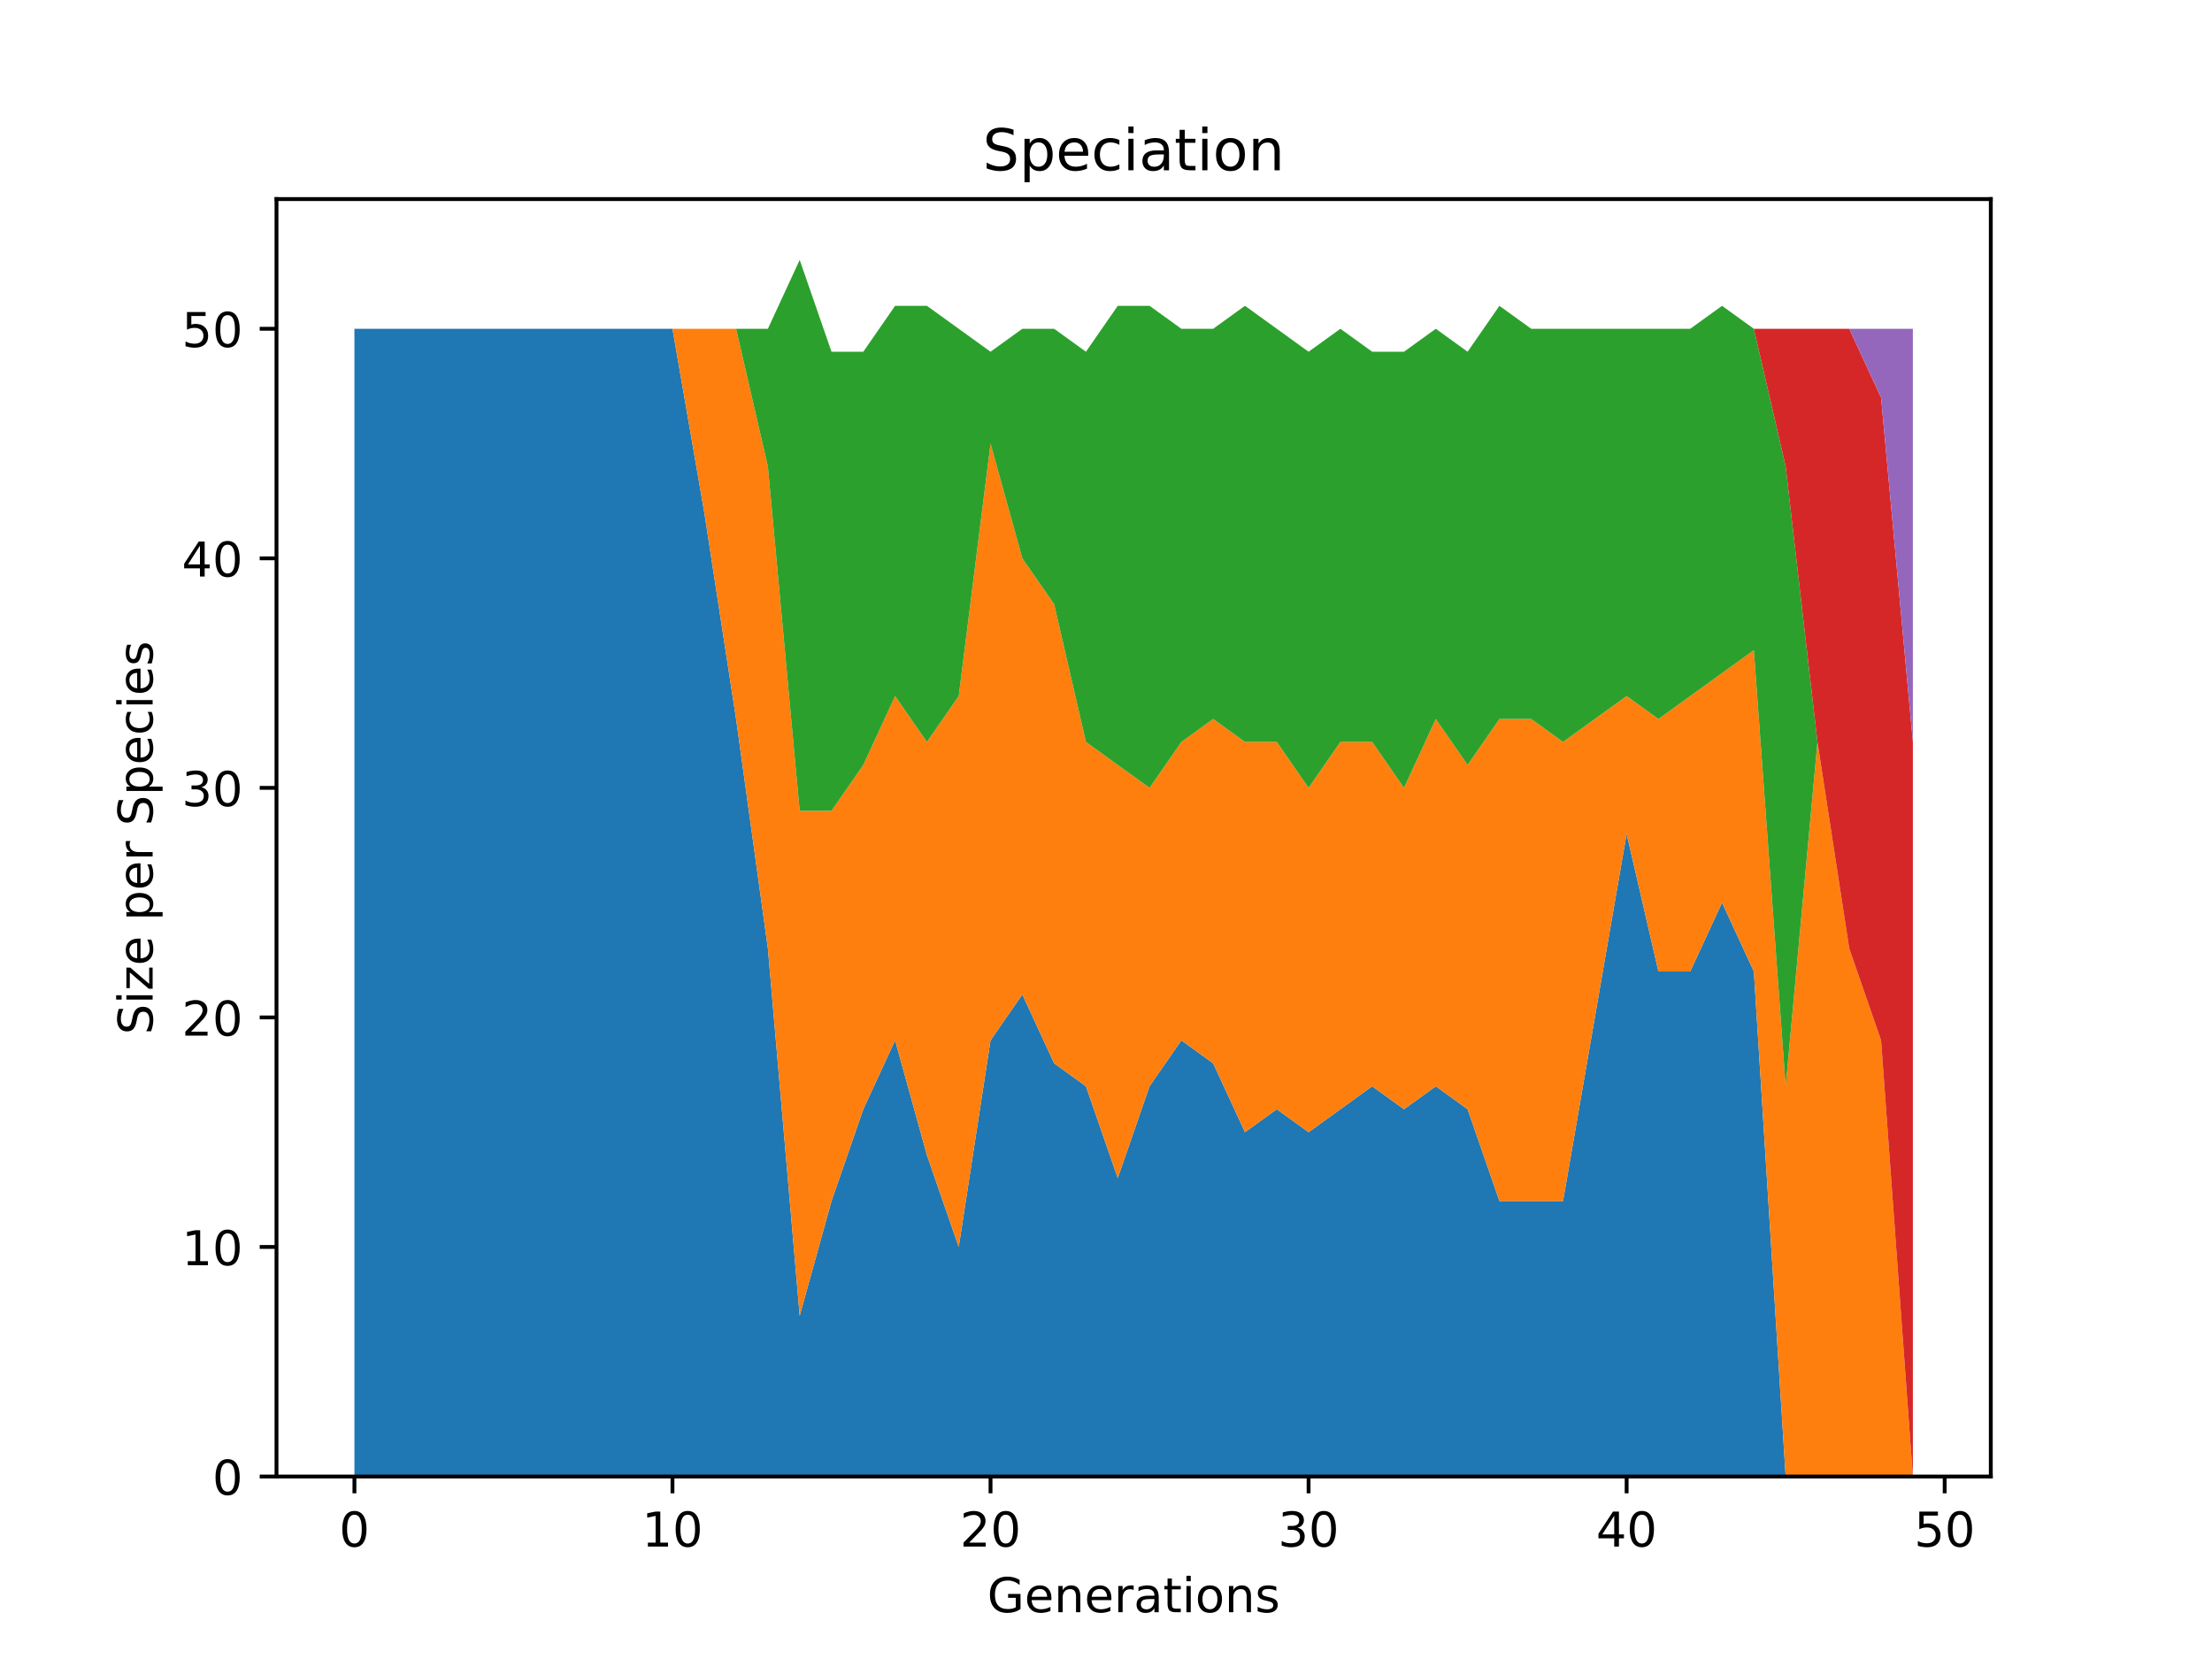 <?xml version="1.0" encoding="utf-8" standalone="no"?>
<!DOCTYPE svg PUBLIC "-//W3C//DTD SVG 1.1//EN"
  "http://www.w3.org/Graphics/SVG/1.1/DTD/svg11.dtd">
<!-- Created with matplotlib (https://matplotlib.org/) -->
<svg height="345.6pt" version="1.1" viewBox="0 0 460.8 345.6" width="460.8pt" xmlns="http://www.w3.org/2000/svg" xmlns:xlink="http://www.w3.org/1999/xlink">
 <defs>
  <style type="text/css">
*{stroke-linecap:butt;stroke-linejoin:round;}
  </style>
 </defs>
 <g id="figure_1">
  <g id="patch_1">
   <path d="M 0 345.6 
L 460.8 345.6 
L 460.8 0 
L 0 0 
z
" style="fill:#ffffff;"/>
  </g>
  <g id="axes_1">
   <g id="patch_2">
    <path d="M 57.6 307.584 
L 414.72 307.584 
L 414.72 41.472 
L 57.6 41.472 
z
" style="fill:#ffffff;"/>
   </g>
   <g id="PolyCollection_1">
    <path clip-path="url(#p6f7f389c90)" d="M 73.833 68.49 
L 73.833 307.584 
L 80.458 307.584 
L 87.084 307.584 
L 93.71 307.584 
L 100.335 307.584 
L 106.961 307.584 
L 113.586 307.584 
L 120.212 307.584 
L 126.838 307.584 
L 133.463 307.584 
L 140.089 307.584 
L 146.714 307.584 
L 153.34 307.584 
L 159.966 307.584 
L 166.591 307.584 
L 173.217 307.584 
L 179.842 307.584 
L 186.468 307.584 
L 193.094 307.584 
L 199.719 307.584 
L 206.345 307.584 
L 212.97 307.584 
L 219.596 307.584 
L 226.222 307.584 
L 232.847 307.584 
L 239.473 307.584 
L 246.098 307.584 
L 252.724 307.584 
L 259.35 307.584 
L 265.975 307.584 
L 272.601 307.584 
L 279.226 307.584 
L 285.852 307.584 
L 292.478 307.584 
L 299.103 307.584 
L 305.729 307.584 
L 312.354 307.584 
L 318.98 307.584 
L 325.606 307.584 
L 332.231 307.584 
L 338.857 307.584 
L 345.482 307.584 
L 352.108 307.584 
L 358.734 307.584 
L 365.359 307.584 
L 371.985 307.584 
L 378.61 307.584 
L 385.236 307.584 
L 391.862 307.584 
L 398.487 307.584 
L 398.487 307.584 
L 398.487 307.584 
L 391.862 307.584 
L 385.236 307.584 
L 378.61 307.584 
L 371.985 307.584 
L 365.359 202.382 
L 358.734 188.037 
L 352.108 202.382 
L 345.482 202.382 
L 338.857 173.691 
L 332.231 211.946 
L 325.606 250.201 
L 318.98 250.201 
L 312.354 250.201 
L 305.729 231.074 
L 299.103 226.292 
L 292.478 231.074 
L 285.852 226.292 
L 279.226 231.074 
L 272.601 235.856 
L 265.975 231.074 
L 259.35 235.856 
L 252.724 221.51 
L 246.098 216.728 
L 239.473 226.292 
L 232.847 245.419 
L 226.222 226.292 
L 219.596 221.51 
L 212.97 207.164 
L 206.345 216.728 
L 199.719 259.765 
L 193.094 240.638 
L 186.468 216.728 
L 179.842 231.074 
L 173.217 250.201 
L 166.591 274.111 
L 159.966 197.601 
L 153.34 149.782 
L 146.714 106.745 
L 140.089 68.49 
L 133.463 68.49 
L 126.838 68.49 
L 120.212 68.49 
L 113.586 68.49 
L 106.961 68.49 
L 100.335 68.49 
L 93.71 68.49 
L 87.084 68.49 
L 80.458 68.49 
L 73.833 68.49 
z
" style="fill:#1f77b4;"/>
   </g>
   <g id="PolyCollection_2">
    <path clip-path="url(#p6f7f389c90)" d="M 73.833 68.49 
L 73.833 68.49 
L 80.458 68.49 
L 87.084 68.49 
L 93.71 68.49 
L 100.335 68.49 
L 106.961 68.49 
L 113.586 68.49 
L 120.212 68.49 
L 126.838 68.49 
L 133.463 68.49 
L 140.089 68.49 
L 146.714 106.745 
L 153.34 149.782 
L 159.966 197.601 
L 166.591 274.111 
L 173.217 250.201 
L 179.842 231.074 
L 186.468 216.728 
L 193.094 240.638 
L 199.719 259.765 
L 206.345 216.728 
L 212.97 207.164 
L 219.596 221.51 
L 226.222 226.292 
L 232.847 245.419 
L 239.473 226.292 
L 246.098 216.728 
L 252.724 221.51 
L 259.35 235.856 
L 265.975 231.074 
L 272.601 235.856 
L 279.226 231.074 
L 285.852 226.292 
L 292.478 231.074 
L 299.103 226.292 
L 305.729 231.074 
L 312.354 250.201 
L 318.98 250.201 
L 325.606 250.201 
L 332.231 211.946 
L 338.857 173.691 
L 345.482 202.382 
L 352.108 202.382 
L 358.734 188.037 
L 365.359 202.382 
L 371.985 307.584 
L 378.61 307.584 
L 385.236 307.584 
L 391.862 307.584 
L 398.487 307.584 
L 398.487 307.584 
L 398.487 307.584 
L 391.862 216.728 
L 385.236 197.601 
L 378.61 154.564 
L 371.985 226.292 
L 365.359 135.436 
L 358.734 140.218 
L 352.108 145 
L 345.482 149.782 
L 338.857 145 
L 332.231 149.782 
L 325.606 154.564 
L 318.98 149.782 
L 312.354 149.782 
L 305.729 159.346 
L 299.103 149.782 
L 292.478 164.127 
L 285.852 154.564 
L 279.226 154.564 
L 272.601 164.127 
L 265.975 154.564 
L 259.35 154.564 
L 252.724 149.782 
L 246.098 154.564 
L 239.473 164.127 
L 232.847 159.346 
L 226.222 154.564 
L 219.596 125.872 
L 212.97 116.309 
L 206.345 92.399 
L 199.719 145 
L 193.094 154.564 
L 186.468 145 
L 179.842 159.346 
L 173.217 168.909 
L 166.591 168.909 
L 159.966 97.181 
L 153.34 68.49 
L 146.714 68.49 
L 140.089 68.49 
L 133.463 68.49 
L 126.838 68.49 
L 120.212 68.49 
L 113.586 68.49 
L 106.961 68.49 
L 100.335 68.49 
L 93.71 68.49 
L 87.084 68.49 
L 80.458 68.49 
L 73.833 68.49 
z
" style="fill:#ff7f0e;"/>
   </g>
   <g id="PolyCollection_3">
    <path clip-path="url(#p6f7f389c90)" d="M 73.833 68.49 
L 73.833 68.49 
L 80.458 68.49 
L 87.084 68.49 
L 93.71 68.49 
L 100.335 68.49 
L 106.961 68.49 
L 113.586 68.49 
L 120.212 68.49 
L 126.838 68.49 
L 133.463 68.49 
L 140.089 68.49 
L 146.714 68.49 
L 153.34 68.49 
L 159.966 97.181 
L 166.591 168.909 
L 173.217 168.909 
L 179.842 159.346 
L 186.468 145 
L 193.094 154.564 
L 199.719 145 
L 206.345 92.399 
L 212.97 116.309 
L 219.596 125.872 
L 226.222 154.564 
L 232.847 159.346 
L 239.473 164.127 
L 246.098 154.564 
L 252.724 149.782 
L 259.35 154.564 
L 265.975 154.564 
L 272.601 164.127 
L 279.226 154.564 
L 285.852 154.564 
L 292.478 164.127 
L 299.103 149.782 
L 305.729 159.346 
L 312.354 149.782 
L 318.98 149.782 
L 325.606 154.564 
L 332.231 149.782 
L 338.857 145 
L 345.482 149.782 
L 352.108 145 
L 358.734 140.218 
L 365.359 135.436 
L 371.985 226.292 
L 378.61 154.564 
L 385.236 197.601 
L 391.862 216.728 
L 398.487 307.584 
L 398.487 307.584 
L 398.487 307.584 
L 391.862 216.728 
L 385.236 197.601 
L 378.61 154.564 
L 371.985 97.181 
L 365.359 68.49 
L 358.734 63.708 
L 352.108 68.49 
L 345.482 68.49 
L 338.857 68.49 
L 332.231 68.49 
L 325.606 68.49 
L 318.98 68.49 
L 312.354 63.708 
L 305.729 73.272 
L 299.103 68.49 
L 292.478 73.272 
L 285.852 73.272 
L 279.226 68.49 
L 272.601 73.272 
L 265.975 68.49 
L 259.35 63.708 
L 252.724 68.49 
L 246.098 68.49 
L 239.473 63.708 
L 232.847 63.708 
L 226.222 73.272 
L 219.596 68.49 
L 212.97 68.49 
L 206.345 73.272 
L 199.719 68.49 
L 193.094 63.708 
L 186.468 63.708 
L 179.842 73.272 
L 173.217 73.272 
L 166.591 54.144 
L 159.966 68.49 
L 153.34 68.49 
L 146.714 68.49 
L 140.089 68.49 
L 133.463 68.49 
L 126.838 68.49 
L 120.212 68.49 
L 113.586 68.49 
L 106.961 68.49 
L 100.335 68.49 
L 93.71 68.49 
L 87.084 68.49 
L 80.458 68.49 
L 73.833 68.49 
z
" style="fill:#2ca02c;"/>
   </g>
   <g id="PolyCollection_4">
    <path clip-path="url(#p6f7f389c90)" d="M 73.833 68.49 
L 73.833 68.49 
L 80.458 68.49 
L 87.084 68.49 
L 93.71 68.49 
L 100.335 68.49 
L 106.961 68.49 
L 113.586 68.49 
L 120.212 68.49 
L 126.838 68.49 
L 133.463 68.49 
L 140.089 68.49 
L 146.714 68.49 
L 153.34 68.49 
L 159.966 68.49 
L 166.591 54.144 
L 173.217 73.272 
L 179.842 73.272 
L 186.468 63.708 
L 193.094 63.708 
L 199.719 68.49 
L 206.345 73.272 
L 212.97 68.49 
L 219.596 68.49 
L 226.222 73.272 
L 232.847 63.708 
L 239.473 63.708 
L 246.098 68.49 
L 252.724 68.49 
L 259.35 63.708 
L 265.975 68.49 
L 272.601 73.272 
L 279.226 68.49 
L 285.852 73.272 
L 292.478 73.272 
L 299.103 68.49 
L 305.729 73.272 
L 312.354 63.708 
L 318.98 68.49 
L 325.606 68.49 
L 332.231 68.49 
L 338.857 68.49 
L 345.482 68.49 
L 352.108 68.49 
L 358.734 63.708 
L 365.359 68.49 
L 371.985 97.181 
L 378.61 154.564 
L 385.236 197.601 
L 391.862 216.728 
L 398.487 307.584 
L 398.487 154.564 
L 398.487 154.564 
L 391.862 82.835 
L 385.236 68.49 
L 378.61 68.49 
L 371.985 68.49 
L 365.359 68.49 
L 358.734 63.708 
L 352.108 68.49 
L 345.482 68.49 
L 338.857 68.49 
L 332.231 68.49 
L 325.606 68.49 
L 318.98 68.49 
L 312.354 63.708 
L 305.729 73.272 
L 299.103 68.49 
L 292.478 73.272 
L 285.852 73.272 
L 279.226 68.49 
L 272.601 73.272 
L 265.975 68.49 
L 259.35 63.708 
L 252.724 68.49 
L 246.098 68.49 
L 239.473 63.708 
L 232.847 63.708 
L 226.222 73.272 
L 219.596 68.49 
L 212.97 68.49 
L 206.345 73.272 
L 199.719 68.49 
L 193.094 63.708 
L 186.468 63.708 
L 179.842 73.272 
L 173.217 73.272 
L 166.591 54.144 
L 159.966 68.49 
L 153.34 68.49 
L 146.714 68.49 
L 140.089 68.49 
L 133.463 68.49 
L 126.838 68.49 
L 120.212 68.49 
L 113.586 68.49 
L 106.961 68.49 
L 100.335 68.49 
L 93.71 68.49 
L 87.084 68.49 
L 80.458 68.49 
L 73.833 68.49 
z
" style="fill:#d62728;"/>
   </g>
   <g id="PolyCollection_5">
    <path clip-path="url(#p6f7f389c90)" d="M 73.833 68.49 
L 73.833 68.49 
L 80.458 68.49 
L 87.084 68.49 
L 93.71 68.49 
L 100.335 68.49 
L 106.961 68.49 
L 113.586 68.49 
L 120.212 68.49 
L 126.838 68.49 
L 133.463 68.49 
L 140.089 68.49 
L 146.714 68.49 
L 153.34 68.49 
L 159.966 68.49 
L 166.591 54.144 
L 173.217 73.272 
L 179.842 73.272 
L 186.468 63.708 
L 193.094 63.708 
L 199.719 68.49 
L 206.345 73.272 
L 212.97 68.49 
L 219.596 68.49 
L 226.222 73.272 
L 232.847 63.708 
L 239.473 63.708 
L 246.098 68.49 
L 252.724 68.49 
L 259.35 63.708 
L 265.975 68.49 
L 272.601 73.272 
L 279.226 68.49 
L 285.852 73.272 
L 292.478 73.272 
L 299.103 68.49 
L 305.729 73.272 
L 312.354 63.708 
L 318.98 68.49 
L 325.606 68.49 
L 332.231 68.49 
L 338.857 68.49 
L 345.482 68.49 
L 352.108 68.49 
L 358.734 63.708 
L 365.359 68.49 
L 371.985 68.49 
L 378.61 68.49 
L 385.236 68.49 
L 391.862 82.835 
L 398.487 154.564 
L 398.487 68.49 
L 398.487 68.49 
L 391.862 68.49 
L 385.236 68.49 
L 378.61 68.49 
L 371.985 68.49 
L 365.359 68.49 
L 358.734 63.708 
L 352.108 68.49 
L 345.482 68.49 
L 338.857 68.49 
L 332.231 68.49 
L 325.606 68.49 
L 318.98 68.49 
L 312.354 63.708 
L 305.729 73.272 
L 299.103 68.49 
L 292.478 73.272 
L 285.852 73.272 
L 279.226 68.49 
L 272.601 73.272 
L 265.975 68.49 
L 259.35 63.708 
L 252.724 68.49 
L 246.098 68.49 
L 239.473 63.708 
L 232.847 63.708 
L 226.222 73.272 
L 219.596 68.49 
L 212.97 68.49 
L 206.345 73.272 
L 199.719 68.49 
L 193.094 63.708 
L 186.468 63.708 
L 179.842 73.272 
L 173.217 73.272 
L 166.591 54.144 
L 159.966 68.49 
L 153.34 68.49 
L 146.714 68.49 
L 140.089 68.49 
L 133.463 68.49 
L 126.838 68.49 
L 120.212 68.49 
L 113.586 68.49 
L 106.961 68.49 
L 100.335 68.49 
L 93.71 68.49 
L 87.084 68.49 
L 80.458 68.49 
L 73.833 68.49 
z
" style="fill:#9467bd;"/>
   </g>
   <g id="matplotlib.axis_1">
    <g id="xtick_1">
     <g id="line2d_1">
      <defs>
       <path d="M 0 0 
L 0 3.5 
" id="m3a2146e186" style="stroke:#000000;stroke-width:0.8;"/>
      </defs>
      <g>
       <use style="stroke:#000000;stroke-width:0.8;" x="73.833" xlink:href="#m3a2146e186" y="307.584"/>
      </g>
     </g>
     <g id="text_1">
      <!-- 0 -->
      <defs>
       <path d="M 31.781 66.406 
Q 24.172 66.406 20.328 58.906 
Q 16.5 51.422 16.5 36.375 
Q 16.5 21.391 20.328 13.891 
Q 24.172 6.391 31.781 6.391 
Q 39.453 6.391 43.281 13.891 
Q 47.125 21.391 47.125 36.375 
Q 47.125 51.422 43.281 58.906 
Q 39.453 66.406 31.781 66.406 
z
M 31.781 74.219 
Q 44.047 74.219 50.516 64.516 
Q 56.984 54.828 56.984 36.375 
Q 56.984 17.969 50.516 8.266 
Q 44.047 -1.422 31.781 -1.422 
Q 19.531 -1.422 13.062 8.266 
Q 6.594 17.969 6.594 36.375 
Q 6.594 54.828 13.062 64.516 
Q 19.531 74.219 31.781 74.219 
z
" id="DejaVuSans-48"/>
      </defs>
      <g transform="translate(70.651 322.182)scale(0.1 -0.1)">
       <use xlink:href="#DejaVuSans-48"/>
      </g>
     </g>
    </g>
    <g id="xtick_2">
     <g id="line2d_2">
      <g>
       <use style="stroke:#000000;stroke-width:0.8;" x="140.089" xlink:href="#m3a2146e186" y="307.584"/>
      </g>
     </g>
     <g id="text_2">
      <!-- 10 -->
      <defs>
       <path d="M 12.406 8.297 
L 28.516 8.297 
L 28.516 63.922 
L 10.984 60.406 
L 10.984 69.391 
L 28.422 72.906 
L 38.281 72.906 
L 38.281 8.297 
L 54.391 8.297 
L 54.391 0 
L 12.406 0 
z
" id="DejaVuSans-49"/>
      </defs>
      <g transform="translate(133.726 322.182)scale(0.1 -0.1)">
       <use xlink:href="#DejaVuSans-49"/>
       <use x="63.623" xlink:href="#DejaVuSans-48"/>
      </g>
     </g>
    </g>
    <g id="xtick_3">
     <g id="line2d_3">
      <g>
       <use style="stroke:#000000;stroke-width:0.8;" x="206.345" xlink:href="#m3a2146e186" y="307.584"/>
      </g>
     </g>
     <g id="text_3">
      <!-- 20 -->
      <defs>
       <path d="M 19.188 8.297 
L 53.609 8.297 
L 53.609 0 
L 7.328 0 
L 7.328 8.297 
Q 12.938 14.109 22.625 23.891 
Q 32.328 33.688 34.812 36.531 
Q 39.547 41.844 41.422 45.531 
Q 43.312 49.219 43.312 52.781 
Q 43.312 58.594 39.234 62.25 
Q 35.156 65.922 28.609 65.922 
Q 23.969 65.922 18.812 64.312 
Q 13.672 62.703 7.812 59.422 
L 7.812 69.391 
Q 13.766 71.781 18.938 73 
Q 24.125 74.219 28.422 74.219 
Q 39.75 74.219 46.484 68.547 
Q 53.219 62.891 53.219 53.422 
Q 53.219 48.922 51.531 44.891 
Q 49.859 40.875 45.406 35.406 
Q 44.188 33.984 37.641 27.219 
Q 31.109 20.453 19.188 8.297 
z
" id="DejaVuSans-50"/>
      </defs>
      <g transform="translate(199.982 322.182)scale(0.1 -0.1)">
       <use xlink:href="#DejaVuSans-50"/>
       <use x="63.623" xlink:href="#DejaVuSans-48"/>
      </g>
     </g>
    </g>
    <g id="xtick_4">
     <g id="line2d_4">
      <g>
       <use style="stroke:#000000;stroke-width:0.8;" x="272.601" xlink:href="#m3a2146e186" y="307.584"/>
      </g>
     </g>
     <g id="text_4">
      <!-- 30 -->
      <defs>
       <path d="M 40.578 39.312 
Q 47.656 37.797 51.625 33 
Q 55.609 28.219 55.609 21.188 
Q 55.609 10.406 48.188 4.484 
Q 40.766 -1.422 27.094 -1.422 
Q 22.516 -1.422 17.656 -0.516 
Q 12.797 0.391 7.625 2.203 
L 7.625 11.719 
Q 11.719 9.328 16.594 8.109 
Q 21.484 6.891 26.812 6.891 
Q 36.078 6.891 40.938 10.547 
Q 45.797 14.203 45.797 21.188 
Q 45.797 27.641 41.281 31.266 
Q 36.766 34.906 28.719 34.906 
L 20.219 34.906 
L 20.219 43.016 
L 29.109 43.016 
Q 36.375 43.016 40.234 45.922 
Q 44.094 48.828 44.094 54.297 
Q 44.094 59.906 40.109 62.906 
Q 36.141 65.922 28.719 65.922 
Q 24.656 65.922 20.016 65.031 
Q 15.375 64.156 9.812 62.312 
L 9.812 71.094 
Q 15.438 72.656 20.344 73.438 
Q 25.25 74.219 29.594 74.219 
Q 40.828 74.219 47.359 69.109 
Q 53.906 64.016 53.906 55.328 
Q 53.906 49.266 50.438 45.094 
Q 46.969 40.922 40.578 39.312 
z
" id="DejaVuSans-51"/>
      </defs>
      <g transform="translate(266.238 322.182)scale(0.1 -0.1)">
       <use xlink:href="#DejaVuSans-51"/>
       <use x="63.623" xlink:href="#DejaVuSans-48"/>
      </g>
     </g>
    </g>
    <g id="xtick_5">
     <g id="line2d_5">
      <g>
       <use style="stroke:#000000;stroke-width:0.8;" x="338.857" xlink:href="#m3a2146e186" y="307.584"/>
      </g>
     </g>
     <g id="text_5">
      <!-- 40 -->
      <defs>
       <path d="M 37.797 64.312 
L 12.891 25.391 
L 37.797 25.391 
z
M 35.203 72.906 
L 47.609 72.906 
L 47.609 25.391 
L 58.016 25.391 
L 58.016 17.188 
L 47.609 17.188 
L 47.609 0 
L 37.797 0 
L 37.797 17.188 
L 4.891 17.188 
L 4.891 26.703 
z
" id="DejaVuSans-52"/>
      </defs>
      <g transform="translate(332.494 322.182)scale(0.1 -0.1)">
       <use xlink:href="#DejaVuSans-52"/>
       <use x="63.623" xlink:href="#DejaVuSans-48"/>
      </g>
     </g>
    </g>
    <g id="xtick_6">
     <g id="line2d_6">
      <g>
       <use style="stroke:#000000;stroke-width:0.8;" x="405.113" xlink:href="#m3a2146e186" y="307.584"/>
      </g>
     </g>
     <g id="text_6">
      <!-- 50 -->
      <defs>
       <path d="M 10.797 72.906 
L 49.516 72.906 
L 49.516 64.594 
L 19.828 64.594 
L 19.828 46.734 
Q 21.969 47.469 24.109 47.828 
Q 26.266 48.188 28.422 48.188 
Q 40.625 48.188 47.75 41.5 
Q 54.891 34.812 54.891 23.391 
Q 54.891 11.625 47.562 5.094 
Q 40.234 -1.422 26.906 -1.422 
Q 22.312 -1.422 17.547 -0.641 
Q 12.797 0.141 7.719 1.703 
L 7.719 11.625 
Q 12.109 9.234 16.797 8.062 
Q 21.484 6.891 26.703 6.891 
Q 35.156 6.891 40.078 11.328 
Q 45.016 15.766 45.016 23.391 
Q 45.016 31 40.078 35.438 
Q 35.156 39.891 26.703 39.891 
Q 22.75 39.891 18.812 39.016 
Q 14.891 38.141 10.797 36.281 
z
" id="DejaVuSans-53"/>
      </defs>
      <g transform="translate(398.75 322.182)scale(0.1 -0.1)">
       <use xlink:href="#DejaVuSans-53"/>
       <use x="63.623" xlink:href="#DejaVuSans-48"/>
      </g>
     </g>
    </g>
    <g id="text_7">
     <!-- Generations -->
     <defs>
      <path d="M 59.516 10.406 
L 59.516 29.984 
L 43.406 29.984 
L 43.406 38.094 
L 69.281 38.094 
L 69.281 6.781 
Q 63.578 2.734 56.688 0.656 
Q 49.812 -1.422 42 -1.422 
Q 24.906 -1.422 15.25 8.562 
Q 5.609 18.562 5.609 36.375 
Q 5.609 54.25 15.25 64.234 
Q 24.906 74.219 42 74.219 
Q 49.125 74.219 55.547 72.453 
Q 61.969 70.703 67.391 67.281 
L 67.391 56.781 
Q 61.922 61.422 55.766 63.766 
Q 49.609 66.109 42.828 66.109 
Q 29.438 66.109 22.719 58.641 
Q 16.016 51.172 16.016 36.375 
Q 16.016 21.625 22.719 14.156 
Q 29.438 6.688 42.828 6.688 
Q 48.047 6.688 52.141 7.594 
Q 56.25 8.5 59.516 10.406 
z
" id="DejaVuSans-71"/>
      <path d="M 56.203 29.594 
L 56.203 25.203 
L 14.891 25.203 
Q 15.484 15.922 20.484 11.062 
Q 25.484 6.203 34.422 6.203 
Q 39.594 6.203 44.453 7.469 
Q 49.312 8.734 54.109 11.281 
L 54.109 2.781 
Q 49.266 0.734 44.188 -0.344 
Q 39.109 -1.422 33.891 -1.422 
Q 20.797 -1.422 13.156 6.188 
Q 5.516 13.812 5.516 26.812 
Q 5.516 40.234 12.766 48.109 
Q 20.016 56 32.328 56 
Q 43.359 56 49.781 48.891 
Q 56.203 41.797 56.203 29.594 
z
M 47.219 32.234 
Q 47.125 39.594 43.094 43.984 
Q 39.062 48.391 32.422 48.391 
Q 24.906 48.391 20.391 44.141 
Q 15.875 39.891 15.188 32.172 
z
" id="DejaVuSans-101"/>
      <path d="M 54.891 33.016 
L 54.891 0 
L 45.906 0 
L 45.906 32.719 
Q 45.906 40.484 42.875 44.328 
Q 39.844 48.188 33.797 48.188 
Q 26.516 48.188 22.312 43.547 
Q 18.109 38.922 18.109 30.906 
L 18.109 0 
L 9.078 0 
L 9.078 54.688 
L 18.109 54.688 
L 18.109 46.188 
Q 21.344 51.125 25.703 53.562 
Q 30.078 56 35.797 56 
Q 45.219 56 50.047 50.172 
Q 54.891 44.344 54.891 33.016 
z
" id="DejaVuSans-110"/>
      <path d="M 41.109 46.297 
Q 39.594 47.172 37.812 47.578 
Q 36.031 48 33.891 48 
Q 26.266 48 22.188 43.047 
Q 18.109 38.094 18.109 28.812 
L 18.109 0 
L 9.078 0 
L 9.078 54.688 
L 18.109 54.688 
L 18.109 46.188 
Q 20.953 51.172 25.484 53.578 
Q 30.031 56 36.531 56 
Q 37.453 56 38.578 55.875 
Q 39.703 55.766 41.062 55.516 
z
" id="DejaVuSans-114"/>
      <path d="M 34.281 27.484 
Q 23.391 27.484 19.188 25 
Q 14.984 22.516 14.984 16.5 
Q 14.984 11.719 18.141 8.906 
Q 21.297 6.109 26.703 6.109 
Q 34.188 6.109 38.703 11.406 
Q 43.219 16.703 43.219 25.484 
L 43.219 27.484 
z
M 52.203 31.203 
L 52.203 0 
L 43.219 0 
L 43.219 8.297 
Q 40.141 3.328 35.547 0.953 
Q 30.953 -1.422 24.312 -1.422 
Q 15.922 -1.422 10.953 3.297 
Q 6 8.016 6 15.922 
Q 6 25.141 12.172 29.828 
Q 18.359 34.516 30.609 34.516 
L 43.219 34.516 
L 43.219 35.406 
Q 43.219 41.609 39.141 45 
Q 35.062 48.391 27.688 48.391 
Q 23 48.391 18.547 47.266 
Q 14.109 46.141 10.016 43.891 
L 10.016 52.203 
Q 14.938 54.109 19.578 55.047 
Q 24.219 56 28.609 56 
Q 40.484 56 46.344 49.844 
Q 52.203 43.703 52.203 31.203 
z
" id="DejaVuSans-97"/>
      <path d="M 18.312 70.219 
L 18.312 54.688 
L 36.812 54.688 
L 36.812 47.703 
L 18.312 47.703 
L 18.312 18.016 
Q 18.312 11.328 20.141 9.422 
Q 21.969 7.516 27.594 7.516 
L 36.812 7.516 
L 36.812 0 
L 27.594 0 
Q 17.188 0 13.234 3.875 
Q 9.281 7.766 9.281 18.016 
L 9.281 47.703 
L 2.688 47.703 
L 2.688 54.688 
L 9.281 54.688 
L 9.281 70.219 
z
" id="DejaVuSans-116"/>
      <path d="M 9.422 54.688 
L 18.406 54.688 
L 18.406 0 
L 9.422 0 
z
M 9.422 75.984 
L 18.406 75.984 
L 18.406 64.594 
L 9.422 64.594 
z
" id="DejaVuSans-105"/>
      <path d="M 30.609 48.391 
Q 23.391 48.391 19.188 42.75 
Q 14.984 37.109 14.984 27.297 
Q 14.984 17.484 19.156 11.844 
Q 23.344 6.203 30.609 6.203 
Q 37.797 6.203 41.984 11.859 
Q 46.188 17.531 46.188 27.297 
Q 46.188 37.016 41.984 42.703 
Q 37.797 48.391 30.609 48.391 
z
M 30.609 56 
Q 42.328 56 49.016 48.375 
Q 55.719 40.766 55.719 27.297 
Q 55.719 13.875 49.016 6.219 
Q 42.328 -1.422 30.609 -1.422 
Q 18.844 -1.422 12.172 6.219 
Q 5.516 13.875 5.516 27.297 
Q 5.516 40.766 12.172 48.375 
Q 18.844 56 30.609 56 
z
" id="DejaVuSans-111"/>
      <path d="M 44.281 53.078 
L 44.281 44.578 
Q 40.484 46.531 36.375 47.5 
Q 32.281 48.484 27.875 48.484 
Q 21.188 48.484 17.844 46.438 
Q 14.5 44.391 14.5 40.281 
Q 14.5 37.156 16.891 35.375 
Q 19.281 33.594 26.516 31.984 
L 29.594 31.297 
Q 39.156 29.25 43.188 25.516 
Q 47.219 21.781 47.219 15.094 
Q 47.219 7.469 41.188 3.016 
Q 35.156 -1.422 24.609 -1.422 
Q 20.219 -1.422 15.453 -0.562 
Q 10.688 0.297 5.422 2 
L 5.422 11.281 
Q 10.406 8.688 15.234 7.391 
Q 20.062 6.109 24.812 6.109 
Q 31.156 6.109 34.562 8.281 
Q 37.984 10.453 37.984 14.406 
Q 37.984 18.062 35.516 20.016 
Q 33.062 21.969 24.703 23.781 
L 21.578 24.516 
Q 13.234 26.266 9.516 29.906 
Q 5.812 33.547 5.812 39.891 
Q 5.812 47.609 11.281 51.797 
Q 16.75 56 26.812 56 
Q 31.781 56 36.172 55.266 
Q 40.578 54.547 44.281 53.078 
z
" id="DejaVuSans-115"/>
     </defs>
     <g transform="translate(205.662 335.861)scale(0.1 -0.1)">
      <use xlink:href="#DejaVuSans-71"/>
      <use x="77.49" xlink:href="#DejaVuSans-101"/>
      <use x="139.014" xlink:href="#DejaVuSans-110"/>
      <use x="202.393" xlink:href="#DejaVuSans-101"/>
      <use x="263.916" xlink:href="#DejaVuSans-114"/>
      <use x="305.029" xlink:href="#DejaVuSans-97"/>
      <use x="366.309" xlink:href="#DejaVuSans-116"/>
      <use x="405.518" xlink:href="#DejaVuSans-105"/>
      <use x="433.301" xlink:href="#DejaVuSans-111"/>
      <use x="494.482" xlink:href="#DejaVuSans-110"/>
      <use x="557.861" xlink:href="#DejaVuSans-115"/>
     </g>
    </g>
   </g>
   <g id="matplotlib.axis_2">
    <g id="ytick_1">
     <g id="line2d_7">
      <defs>
       <path d="M 0 0 
L -3.5 0 
" id="m4e0098ccb8" style="stroke:#000000;stroke-width:0.8;"/>
      </defs>
      <g>
       <use style="stroke:#000000;stroke-width:0.8;" x="57.6" xlink:href="#m4e0098ccb8" y="307.584"/>
      </g>
     </g>
     <g id="text_8">
      <!-- 0 -->
      <g transform="translate(44.237 311.383)scale(0.1 -0.1)">
       <use xlink:href="#DejaVuSans-48"/>
      </g>
     </g>
    </g>
    <g id="ytick_2">
     <g id="line2d_8">
      <g>
       <use style="stroke:#000000;stroke-width:0.8;" x="57.6" xlink:href="#m4e0098ccb8" y="259.765"/>
      </g>
     </g>
     <g id="text_9">
      <!-- 10 -->
      <g transform="translate(37.875 263.564)scale(0.1 -0.1)">
       <use xlink:href="#DejaVuSans-49"/>
       <use x="63.623" xlink:href="#DejaVuSans-48"/>
      </g>
     </g>
    </g>
    <g id="ytick_3">
     <g id="line2d_9">
      <g>
       <use style="stroke:#000000;stroke-width:0.8;" x="57.6" xlink:href="#m4e0098ccb8" y="211.946"/>
      </g>
     </g>
     <g id="text_10">
      <!-- 20 -->
      <g transform="translate(37.875 215.745)scale(0.1 -0.1)">
       <use xlink:href="#DejaVuSans-50"/>
       <use x="63.623" xlink:href="#DejaVuSans-48"/>
      </g>
     </g>
    </g>
    <g id="ytick_4">
     <g id="line2d_10">
      <g>
       <use style="stroke:#000000;stroke-width:0.8;" x="57.6" xlink:href="#m4e0098ccb8" y="164.127"/>
      </g>
     </g>
     <g id="text_11">
      <!-- 30 -->
      <g transform="translate(37.875 167.927)scale(0.1 -0.1)">
       <use xlink:href="#DejaVuSans-51"/>
       <use x="63.623" xlink:href="#DejaVuSans-48"/>
      </g>
     </g>
    </g>
    <g id="ytick_5">
     <g id="line2d_11">
      <g>
       <use style="stroke:#000000;stroke-width:0.8;" x="57.6" xlink:href="#m4e0098ccb8" y="116.309"/>
      </g>
     </g>
     <g id="text_12">
      <!-- 40 -->
      <g transform="translate(37.875 120.108)scale(0.1 -0.1)">
       <use xlink:href="#DejaVuSans-52"/>
       <use x="63.623" xlink:href="#DejaVuSans-48"/>
      </g>
     </g>
    </g>
    <g id="ytick_6">
     <g id="line2d_12">
      <g>
       <use style="stroke:#000000;stroke-width:0.8;" x="57.6" xlink:href="#m4e0098ccb8" y="68.49"/>
      </g>
     </g>
     <g id="text_13">
      <!-- 50 -->
      <g transform="translate(37.875 72.289)scale(0.1 -0.1)">
       <use xlink:href="#DejaVuSans-53"/>
       <use x="63.623" xlink:href="#DejaVuSans-48"/>
      </g>
     </g>
    </g>
    <g id="text_14">
     <!-- Size per Species -->
     <defs>
      <path d="M 53.516 70.516 
L 53.516 60.891 
Q 47.906 63.578 42.922 64.891 
Q 37.938 66.219 33.297 66.219 
Q 25.25 66.219 20.875 63.094 
Q 16.5 59.969 16.5 54.203 
Q 16.5 49.359 19.406 46.891 
Q 22.312 44.438 30.422 42.922 
L 36.375 41.703 
Q 47.406 39.594 52.656 34.297 
Q 57.906 29 57.906 20.125 
Q 57.906 9.516 50.797 4.047 
Q 43.703 -1.422 29.984 -1.422 
Q 24.812 -1.422 18.969 -0.25 
Q 13.141 0.922 6.891 3.219 
L 6.891 13.375 
Q 12.891 10.016 18.656 8.297 
Q 24.422 6.594 29.984 6.594 
Q 38.422 6.594 43.016 9.906 
Q 47.609 13.234 47.609 19.391 
Q 47.609 24.75 44.312 27.781 
Q 41.016 30.812 33.5 32.328 
L 27.484 33.5 
Q 16.453 35.688 11.516 40.375 
Q 6.594 45.062 6.594 53.422 
Q 6.594 63.094 13.406 68.656 
Q 20.219 74.219 32.172 74.219 
Q 37.312 74.219 42.625 73.281 
Q 47.953 72.359 53.516 70.516 
z
" id="DejaVuSans-83"/>
      <path d="M 5.516 54.688 
L 48.188 54.688 
L 48.188 46.484 
L 14.406 7.172 
L 48.188 7.172 
L 48.188 0 
L 4.297 0 
L 4.297 8.203 
L 38.094 47.516 
L 5.516 47.516 
z
" id="DejaVuSans-122"/>
      <path id="DejaVuSans-32"/>
      <path d="M 18.109 8.203 
L 18.109 -20.797 
L 9.078 -20.797 
L 9.078 54.688 
L 18.109 54.688 
L 18.109 46.391 
Q 20.953 51.266 25.266 53.625 
Q 29.594 56 35.594 56 
Q 45.562 56 51.781 48.094 
Q 58.016 40.188 58.016 27.297 
Q 58.016 14.406 51.781 6.484 
Q 45.562 -1.422 35.594 -1.422 
Q 29.594 -1.422 25.266 0.953 
Q 20.953 3.328 18.109 8.203 
z
M 48.688 27.297 
Q 48.688 37.203 44.609 42.844 
Q 40.531 48.484 33.406 48.484 
Q 26.266 48.484 22.188 42.844 
Q 18.109 37.203 18.109 27.297 
Q 18.109 17.391 22.188 11.75 
Q 26.266 6.109 33.406 6.109 
Q 40.531 6.109 44.609 11.75 
Q 48.688 17.391 48.688 27.297 
z
" id="DejaVuSans-112"/>
      <path d="M 48.781 52.594 
L 48.781 44.188 
Q 44.969 46.297 41.141 47.344 
Q 37.312 48.391 33.406 48.391 
Q 24.656 48.391 19.812 42.844 
Q 14.984 37.312 14.984 27.297 
Q 14.984 17.281 19.812 11.734 
Q 24.656 6.203 33.406 6.203 
Q 37.312 6.203 41.141 7.25 
Q 44.969 8.297 48.781 10.406 
L 48.781 2.094 
Q 45.016 0.344 40.984 -0.531 
Q 36.969 -1.422 32.422 -1.422 
Q 20.062 -1.422 12.781 6.344 
Q 5.516 14.109 5.516 27.297 
Q 5.516 40.672 12.859 48.328 
Q 20.219 56 33.016 56 
Q 37.156 56 41.109 55.141 
Q 45.062 54.297 48.781 52.594 
z
" id="DejaVuSans-99"/>
     </defs>
     <g transform="translate(31.795 215.521)rotate(-90)scale(0.1 -0.1)">
      <use xlink:href="#DejaVuSans-83"/>
      <use x="63.477" xlink:href="#DejaVuSans-105"/>
      <use x="91.26" xlink:href="#DejaVuSans-122"/>
      <use x="143.75" xlink:href="#DejaVuSans-101"/>
      <use x="205.273" xlink:href="#DejaVuSans-32"/>
      <use x="237.061" xlink:href="#DejaVuSans-112"/>
      <use x="300.537" xlink:href="#DejaVuSans-101"/>
      <use x="362.061" xlink:href="#DejaVuSans-114"/>
      <use x="403.174" xlink:href="#DejaVuSans-32"/>
      <use x="434.961" xlink:href="#DejaVuSans-83"/>
      <use x="498.438" xlink:href="#DejaVuSans-112"/>
      <use x="561.914" xlink:href="#DejaVuSans-101"/>
      <use x="623.438" xlink:href="#DejaVuSans-99"/>
      <use x="678.418" xlink:href="#DejaVuSans-105"/>
      <use x="706.201" xlink:href="#DejaVuSans-101"/>
      <use x="767.725" xlink:href="#DejaVuSans-115"/>
     </g>
    </g>
   </g>
   <g id="patch_3">
    <path d="M 57.6 307.584 
L 57.6 41.472 
" style="fill:none;stroke:#000000;stroke-linecap:square;stroke-linejoin:miter;stroke-width:0.8;"/>
   </g>
   <g id="patch_4">
    <path d="M 414.72 307.584 
L 414.72 41.472 
" style="fill:none;stroke:#000000;stroke-linecap:square;stroke-linejoin:miter;stroke-width:0.8;"/>
   </g>
   <g id="patch_5">
    <path d="M 57.6 307.584 
L 414.72 307.584 
" style="fill:none;stroke:#000000;stroke-linecap:square;stroke-linejoin:miter;stroke-width:0.8;"/>
   </g>
   <g id="patch_6">
    <path d="M 57.6 41.472 
L 414.72 41.472 
" style="fill:none;stroke:#000000;stroke-linecap:square;stroke-linejoin:miter;stroke-width:0.8;"/>
   </g>
   <g id="text_15">
    <!-- Speciation -->
    <g transform="translate(204.714 35.472)scale(0.12 -0.12)">
     <use xlink:href="#DejaVuSans-83"/>
     <use x="63.477" xlink:href="#DejaVuSans-112"/>
     <use x="126.953" xlink:href="#DejaVuSans-101"/>
     <use x="188.477" xlink:href="#DejaVuSans-99"/>
     <use x="243.457" xlink:href="#DejaVuSans-105"/>
     <use x="271.24" xlink:href="#DejaVuSans-97"/>
     <use x="332.52" xlink:href="#DejaVuSans-116"/>
     <use x="371.729" xlink:href="#DejaVuSans-105"/>
     <use x="399.512" xlink:href="#DejaVuSans-111"/>
     <use x="460.693" xlink:href="#DejaVuSans-110"/>
    </g>
   </g>
  </g>
 </g>
 <defs>
  <clipPath id="p6f7f389c90">
   <rect height="266.112" width="357.12" x="57.6" y="41.472"/>
  </clipPath>
 </defs>
</svg>
